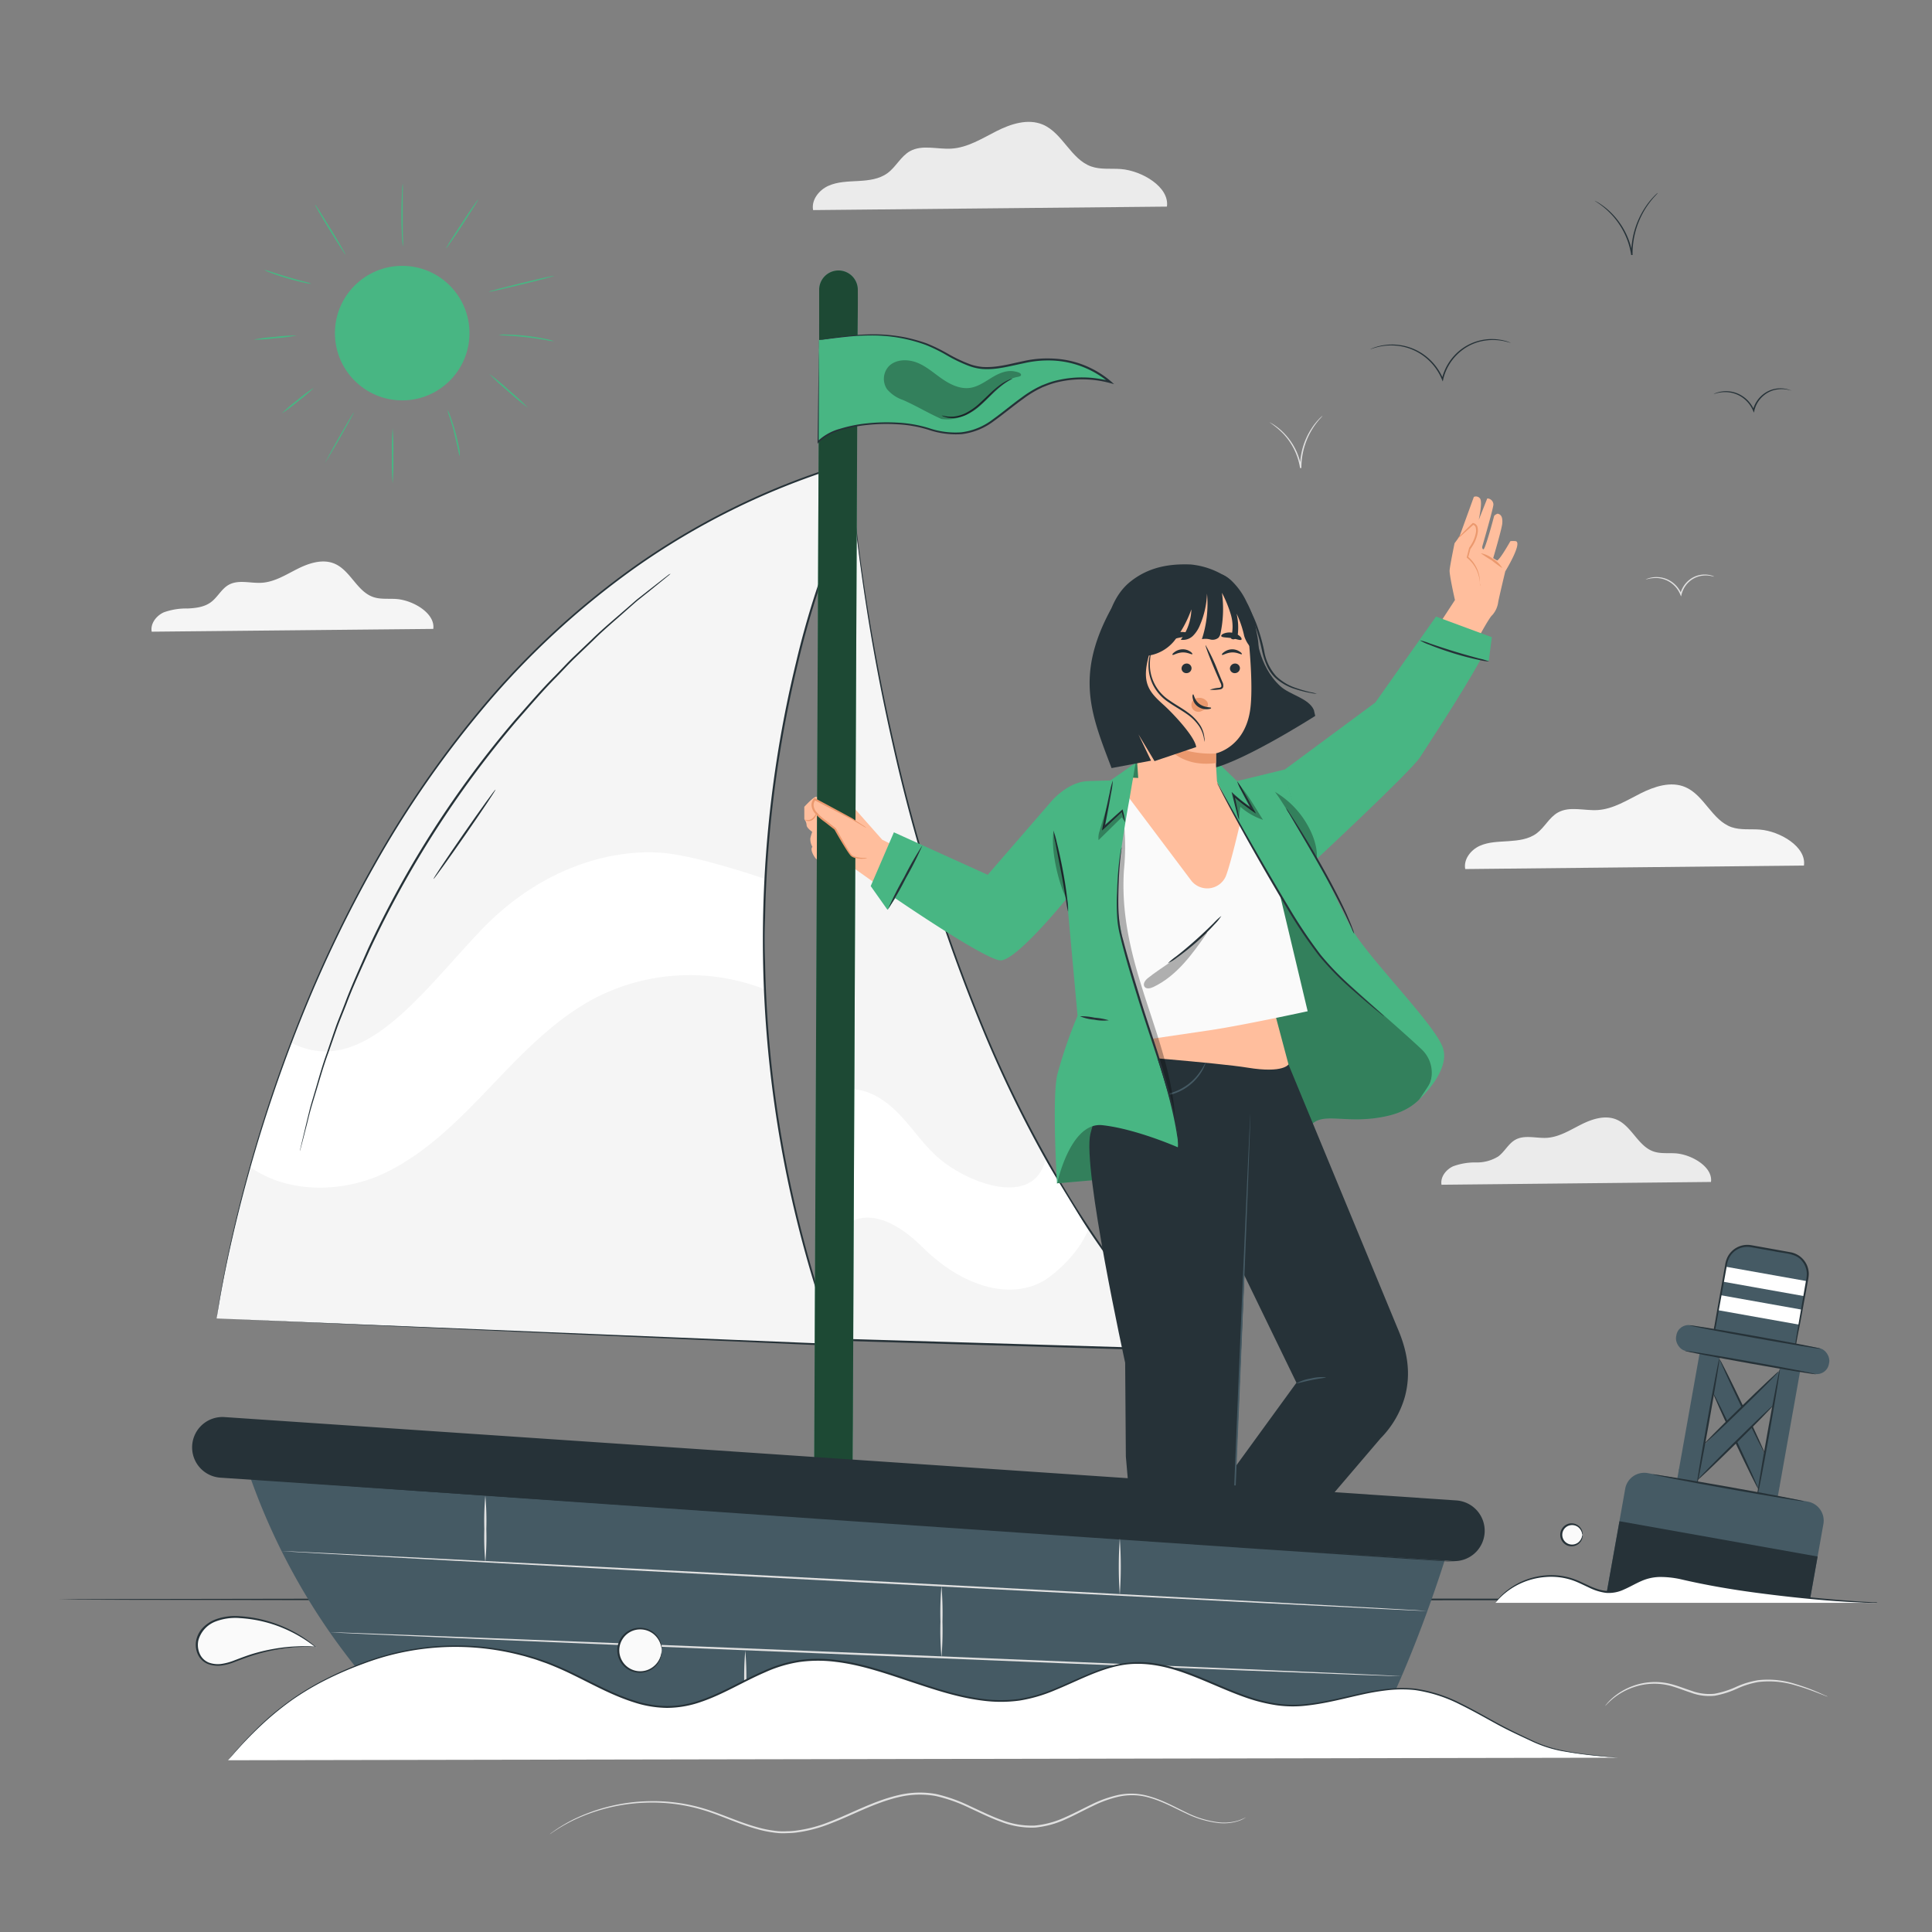 <svg xmlns="http://www.w3.org/2000/svg" viewBox="0 0 500 500"><rect x="0" y="0" width="500" height="500" fill="#808080" stroke="none"/><g id="freepik--background-complete--inject-9"><path d="M322.51,470.29s-.14.1-.42.26a7.93,7.93,0,0,1-1.3.63,12.32,12.32,0,0,1-5.48.61,25.62,25.62,0,0,1-8.37-2.49c-3.1-1.4-6.5-3.41-10.66-4.36a16.1,16.1,0,0,0-6.6,0,29.77,29.77,0,0,0-6.81,2.43c-2.28,1.07-4.57,2.33-7,3.42a24.35,24.35,0,0,1-8,2.18,21.91,21.91,0,0,1-8.63-1.42c-2.82-1-5.54-2.37-8.34-3.65a40.15,40.15,0,0,0-8.8-3.11,23.45,23.45,0,0,0-9.5.3c-6.35,1.49-12,4.69-17.77,6.88a36.29,36.29,0,0,1-8.83,2.3,18.54,18.54,0,0,1-2.23.14,18.25,18.25,0,0,1-2.22,0,30.07,30.07,0,0,1-4.28-.69c-5.57-1.35-10.42-3.82-15.23-5.26a45.37,45.37,0,0,0-13.78-1.95,47.32,47.32,0,0,0-19.6,4.45,45.43,45.43,0,0,0-4.81,2.69c-.51.34-.91.6-1.19.8l-.42.25s.12-.11.38-.3l1.17-.83a41,41,0,0,1,4.78-2.79,46.84,46.84,0,0,1,19.68-4.64,45.78,45.78,0,0,1,13.91,1.9c4.86,1.45,9.73,3.89,15.22,5.21a29.31,29.31,0,0,0,4.21.67,19.46,19.46,0,0,0,2.16,0,17.91,17.91,0,0,0,2.19-.15,35.24,35.24,0,0,0,8.71-2.28c5.74-2.18,11.37-5.39,17.83-6.9a23.81,23.81,0,0,1,9.72-.31A40.6,40.6,0,0,1,251,467.4c2.81,1.29,5.52,2.65,8.3,3.64a21.6,21.6,0,0,0,8.43,1.42,24,24,0,0,0,7.88-2.13c2.46-1.07,4.75-2.32,7-3.39a30.08,30.08,0,0,1,6.92-2.43,16.51,16.51,0,0,1,6.76.07c4.24,1,7.62,3,10.7,4.46a25.67,25.67,0,0,0,8.27,2.55,12.57,12.57,0,0,0,5.43-.51A19.15,19.15,0,0,0,322.51,470.29Z" style="fill:#e0e0e0"></path><path d="M473,439.08a2.7,2.7,0,0,1-.59-.19l-1.66-.64c-1.44-.55-3.52-1.37-6.17-2.11a23.44,23.44,0,0,0-9.49-.84,21.87,21.87,0,0,0-5.4,1.66,24.4,24.4,0,0,1-5.9,1.89,13.47,13.47,0,0,1-6.16-.78c-1.9-.62-3.67-1.35-5.42-1.81a16.41,16.41,0,0,0-9.42.39,17.14,17.14,0,0,0-5.61,3.17c-1.16,1-1.69,1.68-1.74,1.64a3.66,3.66,0,0,1,.38-.5,12.82,12.82,0,0,1,1.23-1.3,16.7,16.7,0,0,1,5.62-3.36,16.53,16.53,0,0,1,9.66-.5c1.8.45,3.58,1.18,5.46,1.79a13.3,13.3,0,0,0,5.93.75,23.89,23.89,0,0,0,5.77-1.86,22.24,22.24,0,0,1,5.53-1.65,23.11,23.11,0,0,1,9.66,1,54,54,0,0,1,6.15,2.27l1.62.73A2.21,2.21,0,0,1,473,439.08Z" style="fill:#e0e0e0"></path><path d="M443.65,149.25s-.3-.08-.85-.19a6.79,6.79,0,0,0-2.32-.06,6.29,6.29,0,0,0-3.1,1.36,6.54,6.54,0,0,0-2.19,3.48v0l-.14.52-.2-.49a6.87,6.87,0,0,0-5.82-4.27,9,9,0,0,0-3.15.4,3,3,0,0,1,.8-.35,6.72,6.72,0,0,1,2.36-.29,6.8,6.8,0,0,1,3.37,1.06,7.17,7.17,0,0,1,2.77,3.32l-.33,0v0a6.66,6.66,0,0,1,2.32-3.65,6.39,6.39,0,0,1,5.66-1.18A2.42,2.42,0,0,1,443.65,149.25Z" style="fill:#e0e0e0"></path><path d="M342.26,107.62a8.94,8.94,0,0,1-.77.89A19.05,19.05,0,0,0,336.8,121v.13l-.35,0a16.6,16.6,0,0,0-4.58-9.12,22.77,22.77,0,0,0-3.34-2.72,1.13,1.13,0,0,1,.27.13,7.93,7.93,0,0,1,.75.43,14.73,14.73,0,0,1,2.5,2,16.43,16.43,0,0,1,4.75,9.25l-.35,0V121a18.29,18.29,0,0,1,2.95-10.08,16.31,16.31,0,0,1,2-2.52c.26-.28.49-.47.63-.61S342.25,107.61,342.26,107.62Z" style="fill:#e0e0e0"></path><path d="M112.13,162.76c.56-4-5.15-7.38-9.45-7.73-2.05-.17-4.18.15-6.12-.53-4.2-1.46-5.88-6.9-10-8.63-3.07-1.29-6.6-.14-9.58,1.36s-5.91,3.38-9.23,3.59c-2.89.19-6-.89-8.56.53-1.88,1.05-2.87,3.22-4.61,4.5s-3.91,1.52-6,1.63a17.05,17.05,0,0,0-6.21,1c-1.92.88-3.5,2.91-3.11,5Z" style="fill:#f5f5f5"></path><path d="M466.86,224c.67-4.87-6.21-8.88-11.38-9.3-2.46-.2-5,.18-7.36-.63-5.05-1.77-7.07-8.3-12-10.38-3.69-1.56-7.94-.17-11.52,1.63s-7.11,4.06-11.11,4.32c-3.47.22-7.25-1.07-10.29.63-2.27,1.27-3.45,3.88-5.54,5.42s-4.71,1.82-7.25,2-5.16.17-7.47,1.22-4.22,3.5-3.74,6Z" style="fill:#f5f5f5"></path><path d="M302,53.47c.7-5.09-6.48-9.28-11.88-9.72-2.58-.2-5.25.19-7.69-.66-5.29-1.84-7.4-8.67-12.56-10.85-3.85-1.62-8.29-.17-12,1.71s-7.43,4.25-11.61,4.51c-3.63.24-7.57-1.11-10.75.66-2.37,1.32-3.61,4.05-5.79,5.66s-4.93,1.91-7.57,2.06-5.4.17-7.81,1.27-4.41,3.66-3.91,6.26Z" style="fill:#ebebeb"></path><path d="M442.8,305.89c.53-3.88-4.94-7.06-9.05-7.4-2-.15-4,.15-5.85-.5-4-1.4-5.63-6.6-9.55-8.25-2.94-1.24-6.32-.14-9.16,1.29s-5.66,3.23-8.83,3.44c-2.77.17-5.77-.85-8.19.5-1.8,1-2.75,3.08-4.41,4.31a10.48,10.48,0,0,1-5.76,1.56,16.29,16.29,0,0,0-5.94,1c-1.83.84-3.35,2.78-3,4.77Z" style="fill:#ebebeb"></path></g><g id="freepik--Sea--inject-9"><path d="M473.38,413.93c0,.15-102.59.26-229.11.26s-229.12-.11-229.12-.26,102.56-.26,229.12-.26S473.38,413.79,473.38,413.93Z" style="fill:#263238"></path></g><g id="freepik--Sun--inject-9"><circle cx="104.09" cy="86.21" r="17.41" style="fill:#48B683"></circle><path d="M101.61,125.15a71.76,71.76,0,0,1-.18-7.19,71.64,71.64,0,0,1,.18-7.18,69.72,69.72,0,0,1,.19,7.18A69.84,69.84,0,0,1,101.61,125.15Z" style="fill:#48B683"></path><path d="M91.58,106.73c.09,0-1.55,3-3.66,6.7S84,120,84,120s1.55-3,3.65-6.7S91.49,106.68,91.58,106.73Z" style="fill:#48B683"></path><path d="M81.28,100.32a39.93,39.93,0,0,1-4.07,3.47A42.33,42.33,0,0,1,72.92,107,38.49,38.49,0,0,1,77,103.5,37.85,37.85,0,0,1,81.28,100.32Z" style="fill:#48B683"></path><path d="M119,118.07a9.25,9.25,0,0,1-.46-1.77c-.25-1.09-.61-2.6-1-4.26s-.9-3.14-1.23-4.21a9.84,9.84,0,0,1-.49-1.76,8.46,8.46,0,0,1,.73,1.67c.4,1.06.89,2.54,1.34,4.2s.76,3.2,1,4.31A8.72,8.72,0,0,1,119,118.07Z" style="fill:#48B683"></path><path d="M136.65,105.54a62.09,62.09,0,0,1-5.15-4.26,62.17,62.17,0,0,1-4.91-4.53,58,58,0,0,1,5.15,4.26A60,60,0,0,1,136.65,105.54Z" style="fill:#48B683"></path><path d="M143.41,88.31a12.3,12.3,0,0,1-2.1-.3c-1.29-.21-3.07-.49-5.05-.72s-3.78-.36-5.09-.44a14.65,14.65,0,0,1-2.11-.18,9.92,9.92,0,0,1,2.12-.08c1.31,0,3.13.11,5.12.34s3.78.55,5.06.83A11.55,11.55,0,0,1,143.41,88.31Z" style="fill:#48B683"></path><path d="M143.43,71.38c0,.1-3.74,1.1-8.41,2.24s-8.49,2-8.51,1.88,3.74-1.1,8.42-2.24S143.41,71.28,143.43,71.38Z" style="fill:#48B683"></path><path d="M123.76,51.64c.08.06-1.72,2.94-4,6.43s-4.25,6.28-4.33,6.22,1.71-2.93,4-6.42S123.67,51.59,123.76,51.64Z" style="fill:#48B683"></path><path d="M104.23,47.52a16.27,16.27,0,0,1,0,2.39c0,1.48,0,3.51,0,5.76s0,4.29.06,5.76a18.16,18.16,0,0,1,0,2.39,13.64,13.64,0,0,1-.24-2.38c-.09-1.47-.17-3.51-.17-5.77s.07-4.29.16-5.77A13.51,13.51,0,0,1,104.23,47.52Z" style="fill:#48B683"></path><path d="M89.44,65.94c-.08,0-1.92-2.79-4.1-6.35S81.47,53.1,81.56,53s1.92,2.79,4.1,6.36S89.53,65.89,89.44,65.94Z" style="fill:#48B683"></path><path d="M80.61,73.45a8.65,8.65,0,0,1-1.85-.3c-1.14-.23-2.69-.61-4.38-1.11s-3.21-1-4.29-1.44a8.47,8.47,0,0,1-1.71-.76,10.46,10.46,0,0,1,1.8.51c1.1.35,2.61.84,4.3,1.34s3.22.91,4.34,1.21A10.29,10.29,0,0,1,80.61,73.45Z" style="fill:#48B683"></path><path d="M76.75,86.83a42.84,42.84,0,0,1-5.56.71,43,43,0,0,1-5.59.36,43.82,43.82,0,0,1,5.56-.72A41.78,41.78,0,0,1,76.75,86.83Z" style="fill:#48B683"></path></g><g id="freepik--Birds--inject-9"><path d="M391,88.75s-.6-.2-1.71-.45a13.67,13.67,0,0,0-4.79-.18,12.77,12.77,0,0,0-6.44,2.78,13.29,13.29,0,0,0-4.55,7.22l0,.08-.14.52-.19-.49a14.37,14.37,0,0,0-5.45-6.58,14,14,0,0,0-6.66-2.22,14.57,14.57,0,0,0-4.75.44c-1.1.29-1.68.54-1.69.51a2.75,2.75,0,0,1,.41-.2,10.73,10.73,0,0,1,1.24-.44,14.23,14.23,0,0,1,11.62,1.64,14.55,14.55,0,0,1,5.6,6.72l-.33,0,0-.08a13.54,13.54,0,0,1,4.69-7.39,13.21,13.21,0,0,1,11.46-2.48,8.67,8.67,0,0,1,1.26.4A2.34,2.34,0,0,1,391,88.75Z" style="fill:#263238"></path><path d="M463.57,101.07s-.34-.09-.95-.22a7.72,7.72,0,0,0-2.62-.07,6.94,6.94,0,0,0-3.5,1.53,7.24,7.24,0,0,0-2.47,3.93l0,.05-.13.51-.2-.49a8,8,0,0,0-3-3.59,7.68,7.68,0,0,0-3.62-1.22,8.66,8.66,0,0,0-2.61.21c-.6.15-.92.28-.93.26s.07-.06.22-.13a5.91,5.91,0,0,1,.68-.26,7.72,7.72,0,0,1,6.43.88,8,8,0,0,1,3.12,3.72l-.34,0,0,0a7.45,7.45,0,0,1,2.61-4.1,7.2,7.2,0,0,1,3.67-1.53,7.07,7.07,0,0,1,2.68.19,5.43,5.43,0,0,1,.69.23C463.5,101,463.58,101.06,463.57,101.07Z" style="fill:#263238"></path><path d="M429,50s-.33.37-.92,1a22.79,22.79,0,0,0-2.25,3,22.15,22.15,0,0,0-3.33,11.8V66l-.35,0A19.28,19.28,0,0,0,420,59.6a19.83,19.83,0,0,0-3.28-4.43,20.21,20.21,0,0,0-2.85-2.42c-.72-.5-1.14-.75-1.13-.78a1.06,1.06,0,0,1,.32.16,8.18,8.18,0,0,1,.89.51A17.72,17.72,0,0,1,416.9,55a19.55,19.55,0,0,1,5.62,10.94l-.35,0v-.15a21.76,21.76,0,0,1,3.47-11.93,19.51,19.51,0,0,1,2.36-3c.3-.33.57-.56.74-.72S429,49.94,429,50Z" style="fill:#263238"></path></g><g id="freepik--Buoy--inject-9"><rect x="447.78" y="351.28" width="5.26" height="36.26" transform="translate(1015.6 510.49) rotate(154.66)" style="fill:#455a64"></rect><path d="M445,351.71c.13-.06,2.88,5.43,6.16,12.26s5.81,12.43,5.68,12.49S454,371,450.72,364.2,444.9,351.77,445,351.71Z" style="fill:#263238"></path><path d="M443.43,360.66c.13-.06,2.85,5.43,6.06,12.26s5.72,12.42,5.59,12.48S452.23,380,449,373.14,443.3,360.73,443.43,360.66Z" style="fill:#263238"></path><rect x="446.62" y="351.47" width="5.26" height="36.26" transform="translate(398.44 -209.93) rotate(45.55)" style="fill:#455a64"></rect><path d="M460.42,354.84c.1.11-4.22,4.47-9.65,9.76s-9.92,9.48-10,9.38,4.22-4.47,9.66-9.76S460.32,354.74,460.42,354.84Z" style="fill:#263238"></path><path d="M458.82,363.79c.11.11-4.17,4.49-9.55,9.79s-9.82,9.51-9.92,9.41,4.18-4.48,9.56-9.78S458.72,363.69,458.82,363.79Z" style="fill:#263238"></path><path d="M450.78,323.14H461.1a5.5,5.5,0,0,1,5.5,5.5v17.29a2.86,2.86,0,0,1-2.86,2.86h-15.6a2.86,2.86,0,0,1-2.86-2.86V328.64a5.5,5.5,0,0,1,5.5-5.5Z" transform="translate(66 -74.76) rotate(10.1)" style="fill:#455a64"></path><rect x="444.73" y="337.04" width="21.33" height="3.94" transform="translate(66.52 -74.62) rotate(10.1)" style="fill:#fff"></rect><rect x="446.04" y="329.67" width="21.33" height="3.94" transform="translate(65.25 -74.97) rotate(10.1)" style="fill:#fff"></rect><path d="M461.37,350a6.32,6.32,0,0,0,.87,0,2.85,2.85,0,0,0,2-1.33,4.2,4.2,0,0,0,.48-1.71c.12-.66.24-1.38.36-2.14.27-1.55.57-3.3.9-5.22s.7-4.06,1.09-6.33l.3-1.73a9.87,9.87,0,0,0,.23-1.77,5.25,5.25,0,0,0-1.18-3.35c-1.56-2.13-4.61-2-7.32-2.6l-4.24-.75c-.71-.12-1.46-.28-2.15-.36a5.34,5.34,0,0,0-2.1.21,5.23,5.23,0,0,0-3.13,2.67,6.7,6.7,0,0,0-.58,2l-.38,2.11-1.44,8c-.23,1.28-.46,2.52-.68,3.74-.11.6-.21,1.2-.32,1.78a4.91,4.91,0,0,0-.15,1.67,2.66,2.66,0,0,0,2,2.16l3,.56,9.14,1.71,2.48.49a5.64,5.64,0,0,1,.86.21,5.57,5.57,0,0,1-.88-.1l-2.5-.4-9.17-1.55-3-.53a3.09,3.09,0,0,1-2.31-2.48,5.25,5.25,0,0,1,.14-1.82c.1-.58.21-1.18.31-1.78.21-1.22.43-2.46.66-3.74l1.41-8c.12-.7.25-1.4.37-2.11a7.05,7.05,0,0,1,.62-2.14,5.74,5.74,0,0,1,3.44-2.94,5.84,5.84,0,0,1,2.31-.23c.77.1,1.46.25,2.19.37l4.24.76,4.09.74a5.76,5.76,0,0,1,3.51,2.06,5.69,5.69,0,0,1,1.27,3.66,10.36,10.36,0,0,1-.25,1.83c-.11.59-.21,1.17-.31,1.74-.42,2.26-.81,4.38-1.16,6.31s-.68,3.67-1,5.21c-.14.76-.28,1.48-.4,2.14a4.4,4.4,0,0,1-.56,1.76,2.85,2.85,0,0,1-2.13,1.33A2.06,2.06,0,0,1,461.37,350Z" style="fill:#263238"></path><rect x="458.03" y="350.21" width="5.26" height="37.67" transform="translate(71.87 -75.07) rotate(10.1)" style="fill:#455a64"></rect><rect x="437.04" y="347.36" width="5.26" height="37.67" transform="translate(71.05 -71.44) rotate(10.1)" style="fill:#455a64"></rect><rect x="433.48" y="345.9" width="40.17" height="6.77" rx="3.16" transform="translate(68.3 -74.14) rotate(10.1)" style="fill:#455a64"></rect><path d="M470,355.65c0,.14-7.65-1.1-17-2.77s-17-3.14-16.95-3.28,7.65,1.1,17,2.77S470.06,355.51,470,355.65Z" style="fill:#263238"></path><path d="M471.21,349.05c0,.15-7.66-1.1-17-2.77s-17-3.14-16.95-3.28,7.65,1.1,17,2.77S471.23,348.91,471.21,349.05Z" style="fill:#263238"></path><path d="M439,385.18c-.14,0,1.1-7.62,2.76-17s3.13-16.9,3.27-16.87-1.09,7.61-2.76,17S439.1,385.21,439,385.18Z" style="fill:#263238"></path><path d="M454.62,388c-.14,0,1.09-7.62,2.76-17s3.13-16.9,3.27-16.87-1.1,7.61-2.76,17S454.76,388,454.62,388Z" style="fill:#263238"></path><path d="M467.85,388.62l-41.44-7.38a5,5,0,0,0-5.8,4l-5.08,28.54,52.93-.09,3.44-19.31A5,5,0,0,0,467.85,388.62Z" style="fill:#455a64"></path><polygon points="468.46 413.73 415.54 413.69 419.12 393.69 470.4 402.83 468.46 413.73" style="fill:#263238"></polygon><path d="M466.9,388.55c0,.14-8.81-1.31-19.63-3.23s-19.56-3.61-19.54-3.75,8.81,1.31,19.63,3.23S466.93,388.41,466.9,388.55Z" style="fill:#263238"></path><path d="M387,414.81A18.28,18.28,0,0,1,407.56,409c3,1.16,5.88,3.19,9.12,3.05s6.2-2.64,9.45-3.63c3.78-1.16,7.84-.2,11.7.68,11.57,2.64,33.66,5.33,48.06,5.72" style="fill:#fff"></path><path d="M485.89,414.81a.76.76,0,0,1-.26,0h-.78c-.69,0-1.7,0-3-.08-2.61-.09-6.38-.31-11-.71s-10.18-1-16.29-1.81-12.83-1.92-19.75-3.54a24.86,24.86,0,0,0-5.18-.55,12.26,12.26,0,0,0-4.86,1.06c-1.52.66-2.94,1.51-4.44,2.16a9.17,9.17,0,0,1-4.72.89,13.8,13.8,0,0,1-4.36-1.36c-1.34-.61-2.59-1.26-3.86-1.74a17.16,17.16,0,0,0-7.4-1A18.82,18.82,0,0,0,389.88,412a18.55,18.55,0,0,0-2.18,2l-.52.58c-.12.13-.18.2-.19.19l.15-.22.48-.62a15.73,15.73,0,0,1,2.14-2.12,18.52,18.52,0,0,1,10.17-4.09,17.39,17.39,0,0,1,7.59,1c2.59.94,5.09,2.7,8.1,3a8.66,8.66,0,0,0,4.48-.86c1.46-.64,2.87-1.49,4.43-2.17a12.58,12.58,0,0,1,5.06-1.12,24.89,24.89,0,0,1,5.29.56c6.94,1.63,13.61,2.71,19.71,3.57s11.62,1.48,16.26,1.92,8.4.72,11,.88l3,.17.78,0Z" style="fill:#263238"></path><circle cx="406.79" cy="397.21" r="2.75" style="fill:#fafafa"></circle><path d="M409.54,397.21a5.24,5.24,0,0,1-.18-.65,2.84,2.84,0,0,0-1-1.39,2.59,2.59,0,0,0-2.41-.32,2.52,2.52,0,0,0,0,4.72,2.59,2.59,0,0,0,2.41-.32,2.84,2.84,0,0,0,1-1.39,5.24,5.24,0,0,1,.18-.65s.09.25,0,.7a2.78,2.78,0,0,1-1,1.63,2.91,2.91,0,0,1-2.8.48,3,3,0,0,1,0-5.62,2.93,2.93,0,0,1,2.8.48,2.78,2.78,0,0,1,1,1.63C409.63,397,409.57,397.21,409.54,397.21Z" style="fill:#263238"></path></g><g id="freepik--Character--inject-9"><path d="M220.07,121.53s8.63,146.34,86.62,227.86l-90.42-2.71Z" style="fill:#f5f5f5"></path><path d="M220.07,121.53c0,2.51-1.52,96.77-3.55,225.16l-.24-.26,56.62,1.69,33.79,1-.19.44a242.48,242.48,0,0,1-30.67-40.5,313,313,0,0,1-21.22-41.88,450.33,450.33,0,0,1-23.69-75,522.36,522.36,0,0,1-9-51.68c-.74-6.12-1.2-10.87-1.47-14.08-.14-1.61-.22-2.84-.27-3.67,0-.4,0-.71-.06-.92v-.32c0,.32.16,1.77.44,4.9s.78,8,1.55,14.07c1.57,12.21,4.24,29.92,9.19,51.62A453.85,453.85,0,0,0,255,267a314.12,314.12,0,0,0,21.23,41.8,242.07,242.07,0,0,0,30.61,40.4l.43.45h-.62l-33.79-1-56.63-1.7H216v-.25C218.33,218.3,220,124,220.07,121.53Z" style="fill:#263238"></path><path d="M270.55,300.23c-3.07,12.23-19.53,6.23-27.32-.26-3.82-3.19-6.61-7.42-10-11.07s-7.74-6.88-12.72-7l-.46,34.48s6.71-5.47,18.69,6.39,25.14,13.64,33,7.6,9.84-12.06,9.84-12.06Z" style="fill:#fff"></path><path d="M56.05,341.22S79.34,163.55,216.94,120.69l-.11,17.59s-42.71,94.91-.56,209.78Z" style="fill:#f5f5f5"></path><path d="M128.25,204.33c.12.08-3.39,5.33-7.83,11.73s-8.13,11.52-8.25,11.44,3.39-5.34,7.83-11.74S128.13,204.25,128.25,204.33Z" style="fill:#263238"></path><path d="M64.72,302c9.71,6.94,23.89,6.76,34.68,1.66s19.35-13.84,27.59-22.47,16.63-17.49,27.23-23a53.45,53.45,0,0,1,43-2.43l.72.35s0-25.23.16-28.6c0,0-14.65-5.13-24.54-6.55-11.13-1.6-31.44,1.2-49.29,20-15.63,16.48-30.66,38.29-49,28.86C71.39,281.08,67.81,291.85,64.72,302Z" style="fill:#fff"></path><path d="M56.05,341.22l160.23,6.62-.22.29A304.71,304.71,0,0,1,206,171.5a224,224,0,0,1,10.63-33.32l0,.1q.06-8.92.11-17.59l.34.24A188.51,188.51,0,0,0,164.32,147a210.63,210.63,0,0,0-39.77,36.93,265.76,265.76,0,0,0-27.66,40.14,331.52,331.52,0,0,0-18.32,38,382.2,382.2,0,0,0-18.28,57.63c-1.61,6.91-2.64,12.31-3.3,16-.31,1.83-.55,3.22-.71,4.17s-.23,1.41-.23,1.41.05-.48.18-1.42.35-2.34.66-4.17c.63-3.67,1.64-9.07,3.22-16a377.49,377.49,0,0,1,18.14-57.72,331.71,331.71,0,0,1,18.29-38.06,266.21,266.21,0,0,1,27.66-40.24,211.56,211.56,0,0,1,39.84-37,189,189,0,0,1,52.82-26.15l.34-.1v.35q-.06,8.67-.11,17.6v.05l0,0a222.85,222.85,0,0,0-10.59,33.23,304.63,304.63,0,0,0,10,176.36l.11.31h-.33Z" style="fill:#263238"></path><path d="M173.56,148.48l-.35.31-1.06.87-4.1,3.33-3,2.39c-1.07.9-2.19,1.92-3.42,3-2.42,2.17-5.28,4.53-8.18,7.42l-4.64,4.45c-1.61,1.56-3.17,3.28-4.85,5-3.39,3.41-6.73,7.33-10.3,11.4a263,263,0,0,0-37.94,59.11c-2.21,4.94-4.39,9.6-6.08,14.11-.87,2.25-1.79,4.39-2.53,6.49s-1.44,4.14-2.12,6.07c-1.42,3.85-2.38,7.43-3.34,10.53-.46,1.56-.92,3-1.29,4.35s-.66,2.58-.94,3.7c-.57,2.19-1,3.91-1.32,5.1l-.35,1.33c-.09.3-.14.45-.14.45s0-.16.08-.46.18-.77.31-1.34c.29-1.2.7-2.92,1.22-5.13.27-1.12.57-2.36.9-3.71s.8-2.8,1.25-4.37c.94-3.12,1.88-6.71,3.28-10.57.66-1.94,1.36-4,2.08-6.09s1.65-4.25,2.51-6.51c1.68-4.52,3.84-9.2,6-14.16a259.55,259.55,0,0,1,38-59.21c3.6-4.07,6.95-8,10.36-11.39,1.69-1.72,3.26-3.45,4.88-5l4.66-4.44c2.93-2.87,5.81-5.22,8.25-7.37,1.24-1.06,2.37-2.07,3.45-3l3-2.36,4.16-3.25,1.08-.83A4.07,4.07,0,0,1,173.56,148.48Z" style="fill:#263238"></path><path d="M208.15,208.8s2.31-2.52,3-2.58,7.9,2.1,7.9,2.1a4.91,4.91,0,0,1,2.26,1.07c.65.76,7,7.92,7,7.92l4.56,2.25-4.19,10.58-7.5-5.32s-9.26-1.66-10.06-2.63-1.46-2.53-.86-3a4,4,0,0,1-.54-2.26,15,15,0,0,1,.48-1.64s-1.4-1-1.45-1.69a2.7,2.7,0,0,0-.27-1.08l-.32-.53Z" style="fill:#ffbe9d"></path><path d="M211.37,210.31s0,.25-.13.6a2.66,2.66,0,0,1-.87,1.21,1.81,1.81,0,0,1-1.47.34c-.39-.1-.55-.31-.52-.34s.22.08.56.11a1.82,1.82,0,0,0,1.23-.38,3.56,3.56,0,0,0,.86-1C211.21,210.5,211.33,210.29,211.37,210.31Z" style="fill:#eb996e"></path><path d="M224.43,214.26,211,206.83s-1.39,1.47.52,3.5a33.91,33.91,0,0,0,4.84,4l3.71,6.63Z" style="fill:#ffbe9d"></path><path d="M314.91,202.28h9.59l8.54-2.07s5.21,23.74,7.68,32.8,29.09,39,29.91,41.17.28,11.8-11.25,14.55-17.84-1.92-20.86,3.57a81.25,81.25,0,0,1-5.49,8.78l-59.47,5.16,8.14-43.37,3-54.15,10.19-12.62Z" style="fill:#48B683"></path><g style="opacity:0.3"><path d="M314.91,202.28h9.59l8.54-2.07s5.21,23.74,7.68,32.8,29.09,39,29.91,41.17.28,11.8-11.25,14.55-17.84-1.92-20.86,3.57a81.25,81.25,0,0,1-5.49,8.78l-59.47,5.16,8.14-43.37,3-54.15,10.19-12.62Z"></path></g><path d="M381.43,128.6l-3.73,10.28-1.26,1.71s-1.19,5.74-1.28,7,1.38,7.7,1.38,7.7l-3.69,5.65,9.82,4s2.78-5.18,3.54-5.76a6.34,6.34,0,0,0,1.53-3.4c.2-1.14,1.82-7.91,1.82-7.91s4.53-7.4,2.71-7.82a6,6,0,0,0-1.38,0s-2.74,4.88-3.45,5l-1-.61s2.21-7.5,2.34-8.91-.13-2.4-1.22-2.59c0,0-.82.31-.9.67s-2.31,8.73-2.77,8.56-.23-.92-.23-.92,2.95-10.15,2.83-10.74A1.6,1.6,0,0,0,384.9,129l-2.21,5.56s1.07-4.7.33-5.56A1.33,1.33,0,0,0,381.43,128.6Z" style="fill:#ffbe9d"></path><path d="M383.07,151.55c-.09,0,0-.88-.32-2.29a8.89,8.89,0,0,0-3-4.83l-.14-.1,0-.16c.19-.74.38-1.53.59-2.33v-.05l0,0a8.54,8.54,0,0,0,.53-.8,9,9,0,0,0,1.2-3,3.15,3.15,0,0,0,0-1.4,1,1,0,0,0-.73-.78l.17-.06c-1.21,1.11-2.22,2-2.94,2.65a6.79,6.79,0,0,1-1.17.93,6.55,6.55,0,0,1,1-1.12c.66-.68,1.63-1.64,2.8-2.78l.08-.07h.09a1.45,1.45,0,0,1,1.16,1.09,3.85,3.85,0,0,1,0,1.62,9.52,9.52,0,0,1-1.25,3.14,8.4,8.4,0,0,1-.57.85l0-.09c-.21.8-.41,1.58-.61,2.32l-.09-.26a8.73,8.73,0,0,1,3,5.17,7.6,7.6,0,0,1,.1,1.74C383.13,151.34,383.1,151.56,383.07,151.55Z" style="fill:#eb996e"></path><path d="M383.23,143.18a7,7,0,0,1,3.12,1.43,6.93,6.93,0,0,1,2.44,2.41,31.75,31.75,0,0,1-2.74-2A31.21,31.21,0,0,1,383.23,143.18Z" style="fill:#eb996e"></path><path d="M318.34,411.75l-11.76,12s8.25,16,6.3,18.41l-24.1-22,17.56-19.45Z" style="fill:#48B683"></path><g style="opacity:0.3"><path d="M318.34,411.75l-11.76,12s8.25,16,6.3,18.41l-24.1-22,17.56-19.45Z"></path></g><path d="M300.08,415.92a1.32,1.32,0,0,0-1.7.5,1.3,1.3,0,0,0,.48,1.7,1.4,1.4,0,0,0,1.8-.55,1.32,1.32,0,0,0-.69-1.7" style="fill:#e0e0e0"></path><g style="opacity:0.6"><path d="M288.78,420.2l1.85-1.89L313,440.08s.65,1.44-.16,2.09Z" style="fill:#fff"></path></g><path d="M307.08,424c-.11.11-.74-.37-1.67-.52s-1.68.06-1.75-.08.73-.67,1.85-.47S307.21,423.9,307.08,424Z" style="fill:#263238"></path><path d="M308.66,427.34c-.08.14-.77-.13-1.62,0s-1.45.56-1.57.45.42-.85,1.49-1S308.76,427.22,308.66,427.34Z" style="fill:#263238"></path><path d="M307.34,431.67c-.13-.07.24-.81,1.13-1.18s1.67-.12,1.63,0-.69.18-1.42.49S307.46,431.77,307.34,431.67Z" style="fill:#263238"></path><path d="M309.46,421c-.15.06-.54-.6-1.24-1.16s-1.42-.82-1.39-1,.91-.12,1.73.55S309.6,420.92,309.46,421Z" style="fill:#263238"></path><path d="M311.79,418.49c-.05.05-.58-.3-1.2-1.11a7.45,7.45,0,0,1-.91-1.53,7.36,7.36,0,0,1-.36-1,2.15,2.15,0,0,1-.11-.62.71.71,0,0,1,.52-.67.84.84,0,0,1,.76.2,2.09,2.09,0,0,1,.4.47,5.43,5.43,0,0,1,.51.94,5.65,5.65,0,0,1,.45,1.75,2.7,2.7,0,0,1-.18,1.62c-.09,0,0-.62-.21-1.57a6.66,6.66,0,0,0-.52-1.59,6.18,6.18,0,0,0-.5-.84c-.19-.3-.41-.5-.58-.45s-.08,0-.09.16a1.65,1.65,0,0,0,.07.45c.09.34.2.65.31.95a8.83,8.83,0,0,0,.76,1.51A12.14,12.14,0,0,1,311.79,418.49Z" style="fill:#263238"></path><path d="M311.48,418.52c-.06,0,.09-.66.75-1.46a5.58,5.58,0,0,1,1.36-1.17,5.86,5.86,0,0,1,1-.45,1.35,1.35,0,0,1,1.32.09.76.76,0,0,1,.2.8,2.17,2.17,0,0,1-.28.55,3.46,3.46,0,0,1-.74.82,3.67,3.67,0,0,1-1.65.77c-1,.2-1.66-.11-1.63-.16a10.68,10.68,0,0,0,1.54-.22,3.77,3.77,0,0,0,1.41-.78,3.36,3.36,0,0,0,.62-.72c.19-.29.28-.58.16-.65a.92.92,0,0,0-.78,0,4.77,4.77,0,0,0-.89.38,5.62,5.62,0,0,0-1.34,1C311.84,418,311.56,418.56,311.48,418.52Z" style="fill:#263238"></path><path d="M315.27,414.17l-.09,16.8s17.05,5.74,17.33,8.85l-32.58,1L299,414.62Z" style="fill:#48B683"></path><path d="M305.06,429.87a1.33,1.33,0,0,0-.87,1.55,1.27,1.27,0,0,0,1.52.88,1.42,1.42,0,0,0,.92-1.65,1.34,1.34,0,0,0-1.69-.74" style="fill:#e0e0e0"></path><g style="opacity:0.6"><path d="M299.93,440.81v-2.64l31.24,0s1.47.59,1.33,1.62Z" style="fill:#fff"></path></g><path d="M315.7,430.79c0,.16-.79.26-1.56.79s-1.16,1.22-1.31,1.16.06-1,1-1.61S315.73,430.65,315.7,430.79Z" style="fill:#263238"></path><path d="M319.16,432.1c0,.16-.64.45-1.16,1.14s-.65,1.4-.81,1.4-.29-.9.38-1.74S319.16,432,319.16,432.1Z" style="fill:#263238"></path><path d="M321.23,436.13c-.14,0-.39-.75,0-1.63s1.12-1.25,1.19-1.12-.38.61-.68,1.34S321.39,436.11,321.23,436.13Z" style="fill:#263238"></path><path d="M315.3,427c-.06.15-.8,0-1.7,0s-1.59.39-1.67.26.57-.72,1.62-.81S315.37,426.83,315.3,427Z" style="fill:#263238"></path><path d="M315.26,423.57a3.08,3.08,0,0,1-1.64,0,7.39,7.39,0,0,1-2.67-.94,1.77,1.77,0,0,1-.51-.37.7.7,0,0,1-.1-.84.88.88,0,0,1,.69-.39,2.18,2.18,0,0,1,.61.07,6.2,6.2,0,0,1,1,.32,5.62,5.62,0,0,1,1.54.94c.77.67,1.05,1.26,1,1.29s-.45-.43-1.24-1a6.37,6.37,0,0,0-1.48-.78,5.4,5.4,0,0,0-.94-.26c-.35-.08-.64-.07-.73.08s0,.09,0,.18a1.42,1.42,0,0,0,.37.27,8.42,8.42,0,0,0,.88.47,9.08,9.08,0,0,0,1.6.56A10.76,10.76,0,0,1,315.26,423.57Z" style="fill:#263238"></path><path d="M315.05,423.8a2.65,2.65,0,0,1-.47-1.56,5.24,5.24,0,0,1,.16-1.79,6.34,6.34,0,0,1,.39-1,1.35,1.35,0,0,1,1-.85.76.76,0,0,1,.69.43,2.29,2.29,0,0,1,.19.6,3.72,3.72,0,0,1,0,1.1,3.81,3.81,0,0,1-.64,1.7c-.61.87-1.27,1.08-1.29,1a10.66,10.66,0,0,0,.95-1.23,3.63,3.63,0,0,0,.47-1.54,3.39,3.39,0,0,0-.05-.95c-.07-.34-.2-.62-.33-.58s-.43.27-.56.55a5.76,5.76,0,0,0-.38.9,6.17,6.17,0,0,0-.26,1.64C315,423.19,315.14,423.78,315.05,423.8Z" style="fill:#263238"></path><path d="M333.46,275.49l28.16,68.1c2.61,6,3.64,11.86,1.91,18.07a25,25,0,0,1-6.22,10.56L316,420.62l-12.48-18.77,32-44-16.26-33.51,3.64-48.84Z" style="fill:#263238"></path><path d="M317.86,426.52l5.9-136.14,0-14.74-32.17-3.84s-7.3,12.94-9.4,21.65,9,59.23,9,59.23l.18,24.25,4.33,50Z" style="fill:#263238"></path><path d="M317.86,426.52c-.11,0,1.08-31,2.67-69.19s3-69.19,3.08-69.18-1.07,31-2.66,69.19S318,426.52,317.86,426.52Z" style="fill:#455a64"></path><path d="M312,275.05a2.16,2.16,0,0,1-.22.69,11.33,11.33,0,0,1-.9,1.76,13.4,13.4,0,0,1-4.68,4.48,13.26,13.26,0,0,1-6.25,1.72,11.11,11.11,0,0,1-2-.13,2.05,2.05,0,0,1-.71-.17c0-.07,1,.1,2.66,0a13.84,13.84,0,0,0,10.7-6.07C311.55,276,311.92,275,312,275.05Z" style="fill:#455a64"></path><path d="M343.17,356.46c0,.12-1.73.28-3.83.71s-3.76.94-3.81.82a11.49,11.49,0,0,1,3.73-1.24A11.25,11.25,0,0,1,343.17,356.46Z" style="fill:#455a64"></path><path d="M314.73,196.94l.18,5.34s8.72,17.24,11.71,21.82c4.27,6.54,9.22,15.18,14.82,23,2.69,3.78,19.87,18.2,26.43,24.43a8.32,8.32,0,0,1,2.29,8.6c-.17.52-2.57,4-2.86,4.39,0,0,8-7.18,6.17-13.19s-19.72-23.69-23.81-31.28c-4.37-8.11-9.83-20.81-12.63-26.19s-4.57-14.71-4.57-14.71l-12.31,3Z" style="fill:#48B683"></path><path d="M330.81,232.19c-.46.61-3.75,19.27-3.75,19.27l6.4,24s-1.3,2.37-10.58.85c-7.56-1.25-35.91-3.44-35.91-3.44l-1.59-38,7.79-33.6,21.74.94Z" style="fill:#ffbe9d"></path><path d="M292,206.23l16.25,21.61a5.25,5.25,0,0,0,9-1.09.78.78,0,0,0,.05-.14c1.21-3.14,3.52-13.06,3.52-13.06l10.42,18,7.18,30.16s-16.78,3.65-25.28,4.91l-24.72,3.64-3.14-35.14,4.23-20.24Z" style="fill:#fafafa"></path><path d="M332.16,199.41l23.78-17.61,15.7-22.23,14.44,5.34-.79,6.15-2.14-.29c-5.47,9.84-14.2,22.87-15.57,25.1-2.22,3.61-28.49,28-28.49,28Z" style="fill:#48B683"></path><g style="opacity:0.3"><path d="M290.94,213.72a60.75,60.75,0,0,1-.07,11.52c-1.63,25.94,13.83,45.1,13.37,68.89-5.42-12.09-12-23.41-15.92-36.05A63.36,63.36,0,0,1,290.94,213.72Z"></path></g><path d="M281.92,202.13l5.45-.15,6.52-4.54-1.69,9.94s-3,16-3.09,24.29c-.18,17.67,16.9,54.77,15.71,65.25,0,0-10.79-4.76-19.52-5.72-8.37-.92-11.74,15.2-11.74,15.2s-1.36-22.11.07-28.3a119.14,119.14,0,0,1,5.24-15.22l-2.62-28.77c.19,2.17-.24-1.51-.24-1.51s-13.3,16.46-17.26,15.94c-4.49-.6-27.07-16.08-27.07-16.08l-2,3-4.34-6.14,6-13.92,24.28,11L272,207.49s4.24-5.15,9.51-5.33" style="fill:#48B683"></path><path d="M272.61,214.93a19.64,19.64,0,0,1,.87,3c.47,1.88,1.06,4.49,1.6,7.4s.94,5.57,1.15,7.5a15.86,15.86,0,0,1,.19,3.13,24,24,0,0,1-.56-3.08c-.3-1.91-.74-4.55-1.29-7.45L273.12,218A18.72,18.72,0,0,1,272.61,214.93Z" style="fill:#263238"></path><g style="opacity:0.3"><path d="M337.58,212.21c1.95,3,3.44,6.59,3.23,10.2,0,0-9-15.23-10.85-17.47A23.11,23.11,0,0,1,337.58,212.21Z"></path></g><path d="M332.81,209.13a7.64,7.64,0,0,1,.87,1.18c.52.78,1.26,1.92,2.16,3.34,1.79,2.84,4.19,6.8,6.69,11.28s4.61,8.61,6,11.69c.66,1.54,1.2,2.79,1.5,3.68a7,7,0,0,1,.44,1.39,7.2,7.2,0,0,1-.63-1.31c-.36-.87-.94-2.09-1.65-3.61-1.44-3-3.58-7.13-6.08-11.59s-4.85-8.46-6.56-11.34l-2-3.42A8.08,8.08,0,0,1,332.81,209.13Z" style="fill:#263238"></path><path d="M288,202a21.19,21.19,0,0,1-.44,3.21c-.34,2-.84,4.69-1.43,7.69l-.27,1.37-.43-.24c1.89-1.73,3.59-3.26,4.87-4.38l.23-.2.07.29a18.56,18.56,0,0,1,.59,3.08,19.19,19.19,0,0,1-.94-3l.29.09c-1.22,1.18-2.88,2.74-4.76,4.49l-.58.53.15-.77.27-1.37c.58-3,1.14-5.7,1.57-7.66A19.26,19.26,0,0,1,288,202Z" style="fill:#263238"></path><path d="M320.15,202.16a13.69,13.69,0,0,1,1.33,2.07c.78,1.32,1.85,3.18,3,5.32l.56,1-.93-.65c-.6-.42-1.23-.88-1.86-1.35a35,35,0,0,1-3.24-2.68l.4-.23c.43,1.92.78,3.57,1,4.73a8,8,0,0,1,.28,1.86,9.1,9.1,0,0,1-.57-1.79c-.31-1.15-.72-2.78-1.19-4.69l-.19-.79.59.56a40.33,40.33,0,0,0,3.22,2.61l1.85,1.36-.37.33c-1.18-2.15-2.19-4.05-2.9-5.41A12.52,12.52,0,0,1,320.15,202.16Z" style="fill:#263238"></path><path d="M315,202.59a5.63,5.63,0,0,1,.4.65l1.07,1.91,3.92,7c3.33,5.92,8,14.06,13.31,22.94a127.49,127.49,0,0,0,8.14,12.09,80.57,80.57,0,0,0,8.24,8.55c2.5,2.29,4.57,4.09,6,5.35l1.63,1.46a5.26,5.26,0,0,1,.54.54,5.57,5.57,0,0,1-.61-.46l-1.69-1.38c-1.47-1.21-3.58-3-6.12-5.24a75.81,75.81,0,0,1-8.37-8.53,119.65,119.65,0,0,1-8.2-12.11c-5.34-8.89-9.95-17.06-13.19-23-1.63-3-2.91-5.42-3.78-7.1-.41-.82-.73-1.47-1-2A3.61,3.61,0,0,1,315,202.59Z" style="fill:#263238"></path><g style="opacity:0.3"><path d="M324.54,209.82c-1.16-2.33-2.58-4.09-3.74-6.42l-.29-.59c2.33,2.61,4.35,6.19,6.35,9.36A17.31,17.31,0,0,1,321,208.8a27.2,27.2,0,0,0-.34,3.18c-.45-2-.92-4.1-1.37-6.08C319.33,205.9,322.77,208.74,324.54,209.82Z"></path></g><g style="opacity:0.3"><path d="M291.21,212.81l-.9-1.28-6,5.89a5,5,0,0,1,.27-2.38c.64-2.31,1.59-5.15,2.23-7.46-.3,2.09-.9,4.71-1.21,6.81,1.59-1.58,3.18-3,4.85-4.61Z"></path></g><g style="opacity:0.3"><path d="M272.61,215.39c1.24,4.21,3.17,12.82,3.4,17.21h0C273.82,228.36,272,220.11,272.61,215.39Z"></path></g><path d="M290.27,219.24a4.34,4.34,0,0,1-.08.81c-.07.53-.17,1.3-.27,2.31-.19,2-.4,4.91-.47,8.51s-.12,7.92,1.25,12.5c1.19,4.61,2.75,9.62,4.35,14.89s3.33,10.22,4.76,14.77,2.64,8.69,3.46,12.2a79.5,79.5,0,0,1,1.57,8.41c.15,1,.19,1.79.24,2.32a3.81,3.81,0,0,1,0,.81,4.2,4.2,0,0,1-.14-.8c-.09-.52-.16-1.3-.34-2.3-.3-2-.86-4.85-1.73-8.35s-2.08-7.61-3.56-12.14-3.17-9.5-4.8-14.77-3.14-10.28-4.31-14.92c-.28-1.16-.56-2.29-.76-3.41a25.72,25.72,0,0,1-.35-3.3c-.11-2.13-.09-4.11,0-5.91.1-3.62.38-6.53.63-8.54.13-1,.26-1.77.36-2.3A6.89,6.89,0,0,1,290.27,219.24Z" style="fill:#263238"></path><path d="M279.5,263a17.35,17.35,0,0,1,3.76.37,17.71,17.71,0,0,1,3.71.68,11.73,11.73,0,0,1-3.79-.16A11.5,11.5,0,0,1,279.5,263Z" style="fill:#263238"></path><path d="M238.74,218.74a87.8,87.8,0,0,1-4.28,8.48,86.63,86.63,0,0,1-4.73,8.24A86.21,86.21,0,0,1,234,227,85.33,85.33,0,0,1,238.74,218.74Z" style="fill:#263238"></path><path d="M367.44,165.7a16.91,16.91,0,0,1,2.63.83c1.61.55,3.83,1.3,6.31,2.06s4.75,1.38,6.39,1.82a15.25,15.25,0,0,1,2.64.79,13.69,13.69,0,0,1-2.73-.43c-1.67-.35-4-.92-6.45-1.68s-4.71-1.57-6.29-2.22A12.07,12.07,0,0,1,367.44,165.7Z" style="fill:#263238"></path><path d="M302.25,249.28a17.09,17.09,0,0,1,2.09-1.73c1.31-1,3.1-2.49,5-4.18s3.56-3.29,4.74-4.46a17.23,17.23,0,0,1,2-1.86,12.22,12.22,0,0,1-1.7,2.11,62.41,62.41,0,0,1-9.79,8.68A11.46,11.46,0,0,1,302.25,249.28Z" style="fill:#263238"></path><g style="opacity:0.3"><path d="M297,253.19c3.44-2.83,10.35-6.58,15-11.91l.46.05c-3.82,5.51-7.91,11.26-14,14.12-.76.36-1.83.59-2.28-.12S296.36,253.72,297,253.19Z"></path></g><path d="M325.15,163.85s.35,8.38,6.2,13.74c2.45,2.25,7.38,3.11,8.68,6.17l.35,1.52s-21,13.41-28.45,13.87l-6.27-15.43Z" style="fill:#263238"></path><path d="M284.2,171.18c1.71-7.38,2.36-16,8.49-20.77,4.55-3.57,9.74-4.56,15.52-4.32a20.52,20.52,0,0,1,8.53,2.83c3.4,1.93,4.84,5.83,6.48,9.37,3.28,7.1,2.87,16.71.64,19.38L294.2,193.34c-5.93-3.08-9.64-4.31-10.58-12.21A29,29,0,0,1,284.2,171.18Z" style="fill:#263238"></path><path d="M297.71,154.15,312,150.76c6-.87,10.32,6.4,10.94,12.45.69,6.72,1.27,14.94.67,20-1.21,10.16-8.9,11.75-8.9,11.75s0,.15,0,3.16L315,203a8.45,8.45,0,0,1-1.64,5.51c-2.75,3.57-7.77,4-13.69,1.86-3.43-1.27-4.85-5.75-5.11-9.23l-2.82-41.24C291.58,158,295.88,154.42,297.71,154.15Z" style="fill:#ffbe9d"></path><path d="M320.89,172.85a1.29,1.29,0,0,1-1.2,1.35,1.23,1.23,0,0,1-1.38-1.11,1.31,1.31,0,0,1,1.2-1.36A1.24,1.24,0,0,1,320.89,172.85Z" style="fill:#263238"></path><path d="M321.38,169.3c-.15.18-1.16-.51-2.55-.45s-2.39.79-2.55.63.07-.39.51-.73a3.54,3.54,0,0,1,2-.71,3.42,3.42,0,0,1,2,.57C321.3,168.92,321.46,169.22,321.38,169.3Z" style="fill:#263238"></path><path d="M308.37,172.85a1.29,1.29,0,0,1-1.2,1.35,1.23,1.23,0,0,1-1.38-1.11,1.3,1.3,0,0,1,1.19-1.36A1.25,1.25,0,0,1,308.37,172.85Z" style="fill:#263238"></path><path d="M308.57,169.3c-.15.18-1.16-.51-2.56-.45s-2.38.79-2.54.63.07-.39.5-.73a3.59,3.59,0,0,1,2-.71,3.43,3.43,0,0,1,2.05.57C308.49,168.92,308.65,169.22,308.57,169.3Z" style="fill:#263238"></path><path d="M313.1,178.5a9.13,9.13,0,0,1,2.25-.49c.35,0,.69-.14.74-.38a1.85,1.85,0,0,0-.28-1l-1.16-2.67c-1.62-3.8-2.8-6.93-2.64-7a48.48,48.48,0,0,1,3.2,6.77c.38.94.76,1.83,1.11,2.69a2.07,2.07,0,0,1,.24,1.39.88.88,0,0,1-.56.54,2.55,2.55,0,0,1-.61.11A9,9,0,0,1,313.1,178.5Z" style="fill:#263238"></path><path d="M314.71,195A25.69,25.69,0,0,1,301,191.89s3.62,6.93,13.7,5.59Z" style="fill:#eb996e"></path><path d="M308.55,181.55a1.91,1.91,0,0,1,1.56-.93,2.46,2.46,0,0,1,2.31,1,1.56,1.56,0,0,1,.15,1.12c-.08.19,0,.09-.16.23a4.33,4.33,0,0,1-1.74,1.17,1.85,1.85,0,0,1-2-.65A1.9,1.9,0,0,1,308.55,181.55Z" style="fill:#eb996e"></path><path d="M308.79,179.69c.22,0,.29,1.49,1.64,2.5s2.94.78,3,1-.34.31-1,.36a3.82,3.82,0,0,1-2.48-.74,3.25,3.25,0,0,1-1.27-2.1C308.53,180.07,308.68,179.69,308.79,179.69Z" style="fill:#263238"></path><path d="M308.2,164.36c-.1.39-1.51.35-3.12.7s-2.88.93-3.13.61c-.11-.15.08-.53.58-.94a5.53,5.53,0,0,1,4.76-1C307.91,163.91,308.24,164.18,308.2,164.36Z" style="fill:#263238"></path><path d="M321.27,165.55c-.32.27-1.33-.21-2.61-.41s-2.39-.13-2.59-.49c-.09-.18.13-.47.64-.69a4,4,0,0,1,2.2-.21,3.82,3.82,0,0,1,2,.93C321.31,165.07,321.41,165.41,321.27,165.55Z" style="fill:#263238"></path><path d="M311.74,149.67c0,.08,0,.15.05.22l0,0Z" style="fill:#263238"></path><path d="M309.57,193.34c-.33-2.81-6.42-9.14-8.53-11-3.72-3.34-5.65-5.62-3.72-12.68a10.74,10.74,0,0,0,6.57-3.79,29.81,29.81,0,0,0,4.44-8.17,13.71,13.71,0,0,1-2.75,7.86,3.69,3.69,0,0,0,3.15-1,8.24,8.24,0,0,0,1.85-2.87,22.49,22.49,0,0,0,1.79-8.08,29.12,29.12,0,0,1-1.32,11.8,4.94,4.94,0,0,1,2.19.09,2.42,2.42,0,0,0,2.09-.45,2.58,2.58,0,0,0,.58-1.35,30.34,30.34,0,0,0,.33-10.28,31.27,31.27,0,0,1,2.32,5.7,11,11,0,0,1,0,6.08.9.9,0,0,0,1.26,0,2.2,2.2,0,0,0,.55-1.27,15.83,15.83,0,0,0-.34-5.12A26.19,26.19,0,0,1,322,164.6a8.13,8.13,0,0,0,3.63,4.55c.29-3-.27-4.4-.72-7.17a23.25,23.25,0,0,0-2.27-6.15,18.12,18.12,0,0,0-4.1-5.7c-3-2.61-4.22-1.49-6.12-.49l-.22.09s0-.09,0-.14l-.08-.4a28.49,28.49,0,0,0-15,.7,20.16,20.16,0,0,0-9.82,8.15c0,.06-.07.12-.1.19-9,17-4.65,27.07.47,40.55l10.22-1.92-3.26-6.8,4.16,6.92Z" style="fill:#263238"></path><path d="M311.68,192a8.25,8.25,0,0,0-1.31-4,12.24,12.24,0,0,0-3.24-3.23c-1.41-1-3.13-1.93-4.82-3.11a11.64,11.64,0,0,1-3.87-4.32,11.24,11.24,0,0,1-1.2-4.58,10.38,10.38,0,0,1,.33-3.18,5.4,5.4,0,0,1,.28-.82c.07-.18.12-.27.14-.27a15.38,15.38,0,0,0-.38,4.24,11.11,11.11,0,0,0,5,8.5c1.64,1.16,3.37,2.08,4.79,3.15a12.22,12.22,0,0,1,3.28,3.43,7.35,7.35,0,0,1,1,3A2.69,2.69,0,0,1,311.68,192Z" style="fill:#263238"></path><path d="M212,75c0,2.92,0,5.85,0,8.78q0,11.84-.1,23.68-.08,17.63-.16,35.25l-.18,42.71-.21,47.1q-.1,23.61-.2,47.23-.1,22.15-.2,44.33l-.16,37.21-.12,26.94c0,4.23-.1,8.46-.05,12.68v.56a5,5,0,0,0,10,0q0-4.39,0-8.78,0-11.85.1-23.69l.15-35.25q.09-21.35.19-42.71.11-23.55.2-47.1l.21-47.22q.09-22.17.19-44.33l.16-37.21.12-26.95c0-4.22.1-8.45.06-12.68,0-.18,0-.37,0-.55a5,5,0,0,0-10,0Z" style="fill:#48B683"></path><g style="opacity:0.6"><path d="M212,75c0,2.92,0,5.85,0,8.78q0,11.84-.1,23.68-.08,17.63-.16,35.25l-.18,42.71-.21,47.1q-.1,23.61-.2,47.23-.1,22.15-.2,44.33l-.16,37.21-.12,26.94c0,4.23-.1,8.46-.05,12.68v.56a5,5,0,0,0,10,0q0-4.39,0-8.78,0-11.85.1-23.69l.15-35.25q.09-21.35.19-42.71.11-23.55.2-47.1l.21-47.22q.09-22.17.19-44.33l.16-37.21.12-26.95c0-4.22.1-8.45.06-12.68,0-.18,0-.37,0-.55a5,5,0,0,0-10,0Z"></path></g><path d="M211.93,88c10-1.56,18.29-2.32,27.6,1,4.65,1.65,9.66,5.86,14.72,6.22,4.56.33,9-1.41,13.52-2,7.16-.91,14.74,1.3,19.56,5.69,0,0-11.44-3.62-21.26,3.12s-13.12,13-26.19,8.86c-8.29-2.64-23.89-1.43-28.17,3.5Z" style="fill:#48B683"></path><path d="M211.93,88a4.57,4.57,0,0,1,0,.48c0,.33,0,.79,0,1.37v5.26c0,4.56,0,11.13-.07,19.27l-.32-.12a13.38,13.38,0,0,1,5.78-3.27,35.91,35.91,0,0,1,7.09-1.43,48.64,48.64,0,0,1,7.77-.19,33,33,0,0,1,8.15,1.4,21.37,21.37,0,0,0,8.44,1.11,16.61,16.61,0,0,0,8.16-3.34c2.49-1.77,4.88-3.82,7.48-5.68a28.64,28.64,0,0,1,4.1-2.58l1.1-.54,1.15-.44a18.42,18.42,0,0,1,2.35-.76,28,28,0,0,1,14.27.12l-.25.43a24.23,24.23,0,0,0-14.63-5.78A27.7,27.7,0,0,0,265,94c-2.43.49-4.79,1.11-7.17,1.39a19.08,19.08,0,0,1-3.54.11,13.51,13.51,0,0,1-3.37-.74,38.35,38.35,0,0,1-5.87-2.8,41.86,41.86,0,0,0-5.38-2.66A40,40,0,0,0,225,86.83c-2.77,0-5.15.25-7.08.46s-3.43.41-4.43.54l-1.14.15-.41,0,.38-.08,1.14-.2c1-.16,2.5-.4,4.44-.64a68.88,68.88,0,0,1,7.1-.53,42.51,42.51,0,0,1,9.46.82,44.29,44.29,0,0,1,5.35,1.51,43.84,43.84,0,0,1,5.44,2.65,38.47,38.47,0,0,0,5.82,2.76,13.35,13.35,0,0,0,3.26.7,19.17,19.17,0,0,0,3.46-.12c2.33-.28,4.68-.9,7.13-1.41a28.09,28.09,0,0,1,7.65-.64,24.59,24.59,0,0,1,14.94,5.89l.81.72-1.06-.28a27.67,27.67,0,0,0-14-.11,22,22,0,0,0-2.3.74l-1.12.44-1.08.53a28.08,28.08,0,0,0-4,2.53c-2.58,1.85-5,3.88-7.49,5.67a17.16,17.16,0,0,1-8.4,3.43,22,22,0,0,1-8.63-1.15,32.48,32.48,0,0,0-8-1.4,46.76,46.76,0,0,0-7.7.16,35.82,35.82,0,0,0-7,1.38,13,13,0,0,0-5.63,3.13l-.32.35v-.47c.12-8.19.2-14.79.27-19.37,0-2.25.07-4,.09-5.22,0-.57,0-1,0-1.34S211.93,88,211.93,88Z" style="fill:#263238"></path><path d="M262,98c0,.08-1.11.51-2.65,1.7a29.08,29.08,0,0,0-2.56,2.26c-.93.9-1.92,1.93-3.06,2.93a15,15,0,0,1-3.53,2.42,9.26,9.26,0,0,1-3.39.88,6.37,6.37,0,0,1-2.35-.31,2.11,2.11,0,0,1-.77-.38,9,9,0,0,0,3.09.32,9.16,9.16,0,0,0,3.21-.95,15.52,15.52,0,0,0,3.4-2.37c1.11-1,2.11-2,3.06-2.89a24.22,24.22,0,0,1,2.68-2.21,11.78,11.78,0,0,1,2.05-1.15A2.28,2.28,0,0,1,262,98Z" style="fill:#263238"></path><g style="opacity:0.3"><path d="M243.7,108.45c-3.65-1.6-6.35-3.33-10-4.93a9.37,9.37,0,0,1-4.14-2.8,4.8,4.8,0,0,1,.43-5.89c1.8-1.88,4.87-1.93,7.29-1s4.39,2.74,6.54,4.22,4.68,2.71,7.25,2.33c2-.29,3.78-1.54,5.54-2.62s3.77-2,5.79-1.67c.52.1,1.64.28,1.82.78s-.49.6-1.25.75a7.78,7.78,0,0,0-1.61.59,15.33,15.33,0,0,0-4.88,3.7,31,31,0,0,1-5.77,5,10.46,10.46,0,0,1-7,1.52"></path></g><path d="M340.77,179.55a8,8,0,0,1-1.49-.2,28.56,28.56,0,0,1-4-1,13.49,13.49,0,0,1-5.31-3,10,10,0,0,1-2.09-3,21.22,21.22,0,0,1-1.22-3.71,49.68,49.68,0,0,0-2-7.13,37.63,37.63,0,0,0-2.58-5.47,39.47,39.47,0,0,0-2.2-3.44,10.2,10.2,0,0,1-.84-1.25s.11.08.28.27a10.93,10.93,0,0,1,.73.86,33.8,33.8,0,0,1,2.35,3.37,35.41,35.41,0,0,1,2.71,5.48,47.28,47.28,0,0,1,2.07,7.19A12.9,12.9,0,0,0,330.3,175a13.45,13.45,0,0,0,5.09,3.05,36.38,36.38,0,0,0,3.93,1.12A8.36,8.36,0,0,1,340.77,179.55Z" style="fill:#263238"></path><path d="M224.25,214.26l-3.77-2.34-9.64-5.09s-1.92,1.86,1.32,4.54l4,3.16s3.57,6.46,4.3,7c1.28.9,4,.59,4,.59" style="fill:#ffbe9d"></path><path d="M224.43,222.1a2.57,2.57,0,0,1-.91.13,6.76,6.76,0,0,1-2.56-.29,2.12,2.12,0,0,1-.79-.47,9.11,9.11,0,0,1-.58-.77c-.38-.54-.75-1.13-1.14-1.77-.79-1.27-1.63-2.71-2.52-4.29l.07.08-2.56-2a14.66,14.66,0,0,1-2.63-2.35,3.58,3.58,0,0,1-.78-1.83,2.48,2.48,0,0,1,.63-1.89l.12-.13.18.09c3.87,2.06,7.24,3.88,9.6,5.17h0l2.73,1.78a6.23,6.23,0,0,1,.95.7,6.91,6.91,0,0,1-1-.54l-2.82-1.66h0c-2.4-1.21-5.8-3-9.68-5l.3,0a1.94,1.94,0,0,0-.47,1.47,3,3,0,0,0,.68,1.56,14.4,14.4,0,0,0,2.53,2.27l2.54,2,0,0,0,0c.87,1.57,1.69,3,2.44,4.31.38.64.73,1.24,1.09,1.78a6.41,6.41,0,0,0,.53.74,1.78,1.78,0,0,0,.65.42,7.59,7.59,0,0,0,2.45.41A7.18,7.18,0,0,1,224.43,222.1Z" style="fill:#eb996e"></path><path d="M373.92,403.69S367,426.16,357.5,445.18H104.26l-2.63-2.78a168.73,168.73,0,0,1-38.52-65c-1.48-4.68-2.34-8.07-2-8.77Z" style="fill:#455a64"></path><path d="M57.05,382.42,375.85,404a7.86,7.86,0,0,0,8.37-7.31h0a7.87,7.87,0,0,0-7.31-8.38L58.11,366.74a7.85,7.85,0,0,0-8.37,7.31h0A7.85,7.85,0,0,0,57.05,382.42Z" style="fill:#263238"></path><path d="M62.22,382.52l314.43,21.67" style="fill:#a86b62"></path><path d="M376.65,404.19c0,.14-70.41-4.59-157.23-10.58S62.21,382.67,62.22,382.52s70.39,4.59,157.24,10.58S376.66,404,376.65,404.19Z" style="fill:#263238"></path><path d="M369.41,416.92c0,.15-66.4-3.22-148.28-7.5s-148.28-7.89-148.27-8,66.39,3.21,148.29,7.51S369.42,416.78,369.41,416.92Z" style="fill:#e0e0e0"></path><path d="M362.75,433.8c0,.15-62.11-2.28-138.7-5.42s-138.7-5.81-138.7-5.95,62.1,2.28,138.72,5.43S362.75,433.66,362.75,433.8Z" style="fill:#e0e0e0"></path><path d="M125.6,404.35a73,73,0,0,1-.26-8.65,72.94,72.94,0,0,1,.26-8.64,70.46,70.46,0,0,1,.26,8.64A70.57,70.57,0,0,1,125.6,404.35Z" style="fill:#e0e0e0"></path><path d="M192.88,445.18a75.72,75.72,0,0,1-.26-9,75.61,75.61,0,0,1,.26-9,78.27,78.27,0,0,1,.26,9A78.38,78.38,0,0,1,192.88,445.18Z" style="fill:#e0e0e0"></path><path d="M289.8,412.75a102.75,102.75,0,0,1,0-14.61,102.75,102.75,0,0,1,0,14.61Z" style="fill:#e0e0e0"></path><path d="M243.65,428.92a80.57,80.57,0,0,1-.26-9.24,80.57,80.57,0,0,1,.26-9.24,83.41,83.41,0,0,1,.26,9.24A83.41,83.41,0,0,1,243.65,428.92Z" style="fill:#e0e0e0"></path><path d="M59,455.55c11.24-13.38,21.27-20.33,37-25.82a67.5,67.5,0,0,1,48.72,1.81c9.65,4.2,19,10.84,29.49,10.21,10.94-.66,19.92-9.11,30.62-11.49,20.21-4.48,40.28,13.44,60.57,9.38,9.53-1.9,17.82-8.51,27.5-9.24,13.79-1,25.87,10,39.68,10.91,11.28.74,22.26-5.41,33.49-4.13,9.45,1.07,17.43,7.2,26,11.26s9.05,4.81,26.67,6.45" style="fill:#fff"></path><path d="M418.72,454.89l-1-.07-2.89-.26a109.81,109.81,0,0,1-11.06-1.47,32.63,32.63,0,0,1-7.64-2.58c-2.67-1.25-5.59-2.57-8.62-4.22s-6.21-3.48-9.71-5.19a37.52,37.52,0,0,0-11.66-3.72,33.05,33.05,0,0,0-6.6,0,62.24,62.24,0,0,0-6.83,1.12c-4.61,1-9.37,2.33-14.46,2.89a30.42,30.42,0,0,1-7.8-.06,42.9,42.9,0,0,1-7.82-1.92c-5.15-1.77-10.17-4.26-15.53-6.23S295.89,429.89,290,431s-11.3,4.13-17.07,6.47a39.1,39.1,0,0,1-9.09,2.64,36,36,0,0,1-9.62,0c-6.44-.8-12.68-2.92-18.93-5s-12.46-4.23-18.83-5a35.4,35.4,0,0,0-9.48,0,34,34,0,0,0-8.94,2.67c-5.7,2.45-10.93,5.76-16.67,7.69a26.89,26.89,0,0,1-8.8,1.53,28.54,28.54,0,0,1-8.61-1.47c-5.5-1.75-10.41-4.5-15.28-6.87q-3.63-1.81-7.31-3.22c-1.24-.42-2.45-.9-3.7-1.25l-1.85-.55-1.85-.47a67.27,67.27,0,0,0-39.89,2.39A90.73,90.73,0,0,0,84,434.93a72.28,72.28,0,0,0-8.22,4.9,77.13,77.13,0,0,0-6.33,5,98.33,98.33,0,0,0-7.9,7.86c-.86.93-1.48,1.68-1.92,2.17s-.67.73-.67.73.21-.27.63-.77,1-1.25,1.88-2.2a94,94,0,0,1,7.84-7.94,79.23,79.23,0,0,1,6.33-5,70.86,70.86,0,0,1,8.22-4.95A92.67,92.67,0,0,1,94,430.26a68.66,68.66,0,0,1,11.92-3.32,68,68,0,0,1,28.19.83l1.87.47,1.86.55c1.25.35,2.47.83,3.72,1.25q3.71,1.41,7.37,3.23c4.87,2.37,9.78,5.1,15.21,6.83a28.39,28.39,0,0,0,8.47,1.43,26.28,26.28,0,0,0,8.64-1.51c5.66-1.91,10.88-5.21,16.62-7.69a34.81,34.81,0,0,1,9.07-2.71,35.69,35.69,0,0,1,9.63,0c6.43.81,12.67,2.95,18.93,5.06s12.46,4.21,18.82,5a35.39,35.39,0,0,0,9.48,0,38.34,38.34,0,0,0,9-2.6c5.75-2.32,11.19-5.36,17.17-6.49a26.54,26.54,0,0,1,8.93-.12,41.57,41.57,0,0,1,8.43,2.27c5.39,2,10.4,4.49,15.51,6.25a42,42,0,0,0,7.73,1.92,30.48,30.48,0,0,0,7.69.07c5.05-.54,9.8-1.88,14.43-2.85a62.09,62.09,0,0,1,6.87-1.11,33.85,33.85,0,0,1,6.68,0A37.6,37.6,0,0,1,378,440.8c3.51,1.73,6.69,3.59,9.71,5.23s5.92,3,8.58,4.26a32.81,32.81,0,0,0,7.58,2.6c4.74,1,8.5,1.27,11,1.57l2.89.31Z" style="fill:#263238"></path><path d="M82,426.57a34.28,34.28,0,0,0-18.84-7.91,16.5,16.5,0,0,0-6.78.54,8.17,8.17,0,0,0-5,4.36,5.48,5.48,0,0,0,1.37,6.24,6.35,6.35,0,0,0,5,1,26,26,0,0,0,5-1.61,47.27,47.27,0,0,1,19-3" style="fill:#fafafa"></path><path d="M81.61,426.19a3.35,3.35,0,0,1-.72,0c-.47,0-1.17,0-2.07,0a48.52,48.52,0,0,0-12.63,2c-1.81.52-3.67,1.25-5.66,2a14.33,14.33,0,0,1-3.2.84,7.31,7.31,0,0,1-3.48-.38,4.85,4.85,0,0,1-2.64-2.48,6,6,0,0,1-.42-3.71,6.61,6.61,0,0,1,1.78-3.28,9.08,9.08,0,0,1,3-2,14.79,14.79,0,0,1,6.66-.89,33.7,33.7,0,0,1,11,2.65,34,34,0,0,1,6.63,3.77c.72.55,1.26,1,1.62,1.3s.54.48.52.5a4.45,4.45,0,0,1-.59-.42c-.37-.29-.94-.7-1.67-1.21a36.4,36.4,0,0,0-6.65-3.6,34.17,34.17,0,0,0-10.89-2.51,14.35,14.35,0,0,0-6.43.88,7.3,7.3,0,0,0-4.45,4.94,5.6,5.6,0,0,0,.37,3.39A4.33,4.33,0,0,0,54,430.26a6.86,6.86,0,0,0,3.23.37,14.71,14.71,0,0,0,3.1-.8c2-.76,3.88-1.49,5.7-2a46.2,46.2,0,0,1,5.15-1.16,43.87,43.87,0,0,1,7.6-.63c.9,0,1.6,0,2.07.07A4,4,0,0,1,81.61,426.19Z" style="fill:#263238"></path><circle cx="165.65" cy="427.1" r="5.64" style="fill:#fafafa"></circle><path d="M171.29,427.1c-.06,0,0-.5-.28-1.35a5.6,5.6,0,0,0-2.06-3,5.51,5.51,0,0,0-5.15-.73,5.42,5.42,0,1,0,5.15,9.41,5.58,5.58,0,0,0,2.06-3c.24-.85.22-1.36.28-1.36s0,.13,0,.37a4,4,0,0,1-.11,1,5.61,5.61,0,0,1-2,3.23,5.81,5.81,0,0,1-5.53.9,5.88,5.88,0,0,1-2.75-2,6,6,0,0,1-1.15-3.49,5.87,5.87,0,0,1,1.16-3.48,5.73,5.73,0,0,1,2.74-2,5.81,5.81,0,0,1,5.53.89,5.64,5.64,0,0,1,2,3.23,4.09,4.09,0,0,1,.11,1Q171.32,427.1,171.29,427.1Z" style="fill:#263238"></path></g></svg>